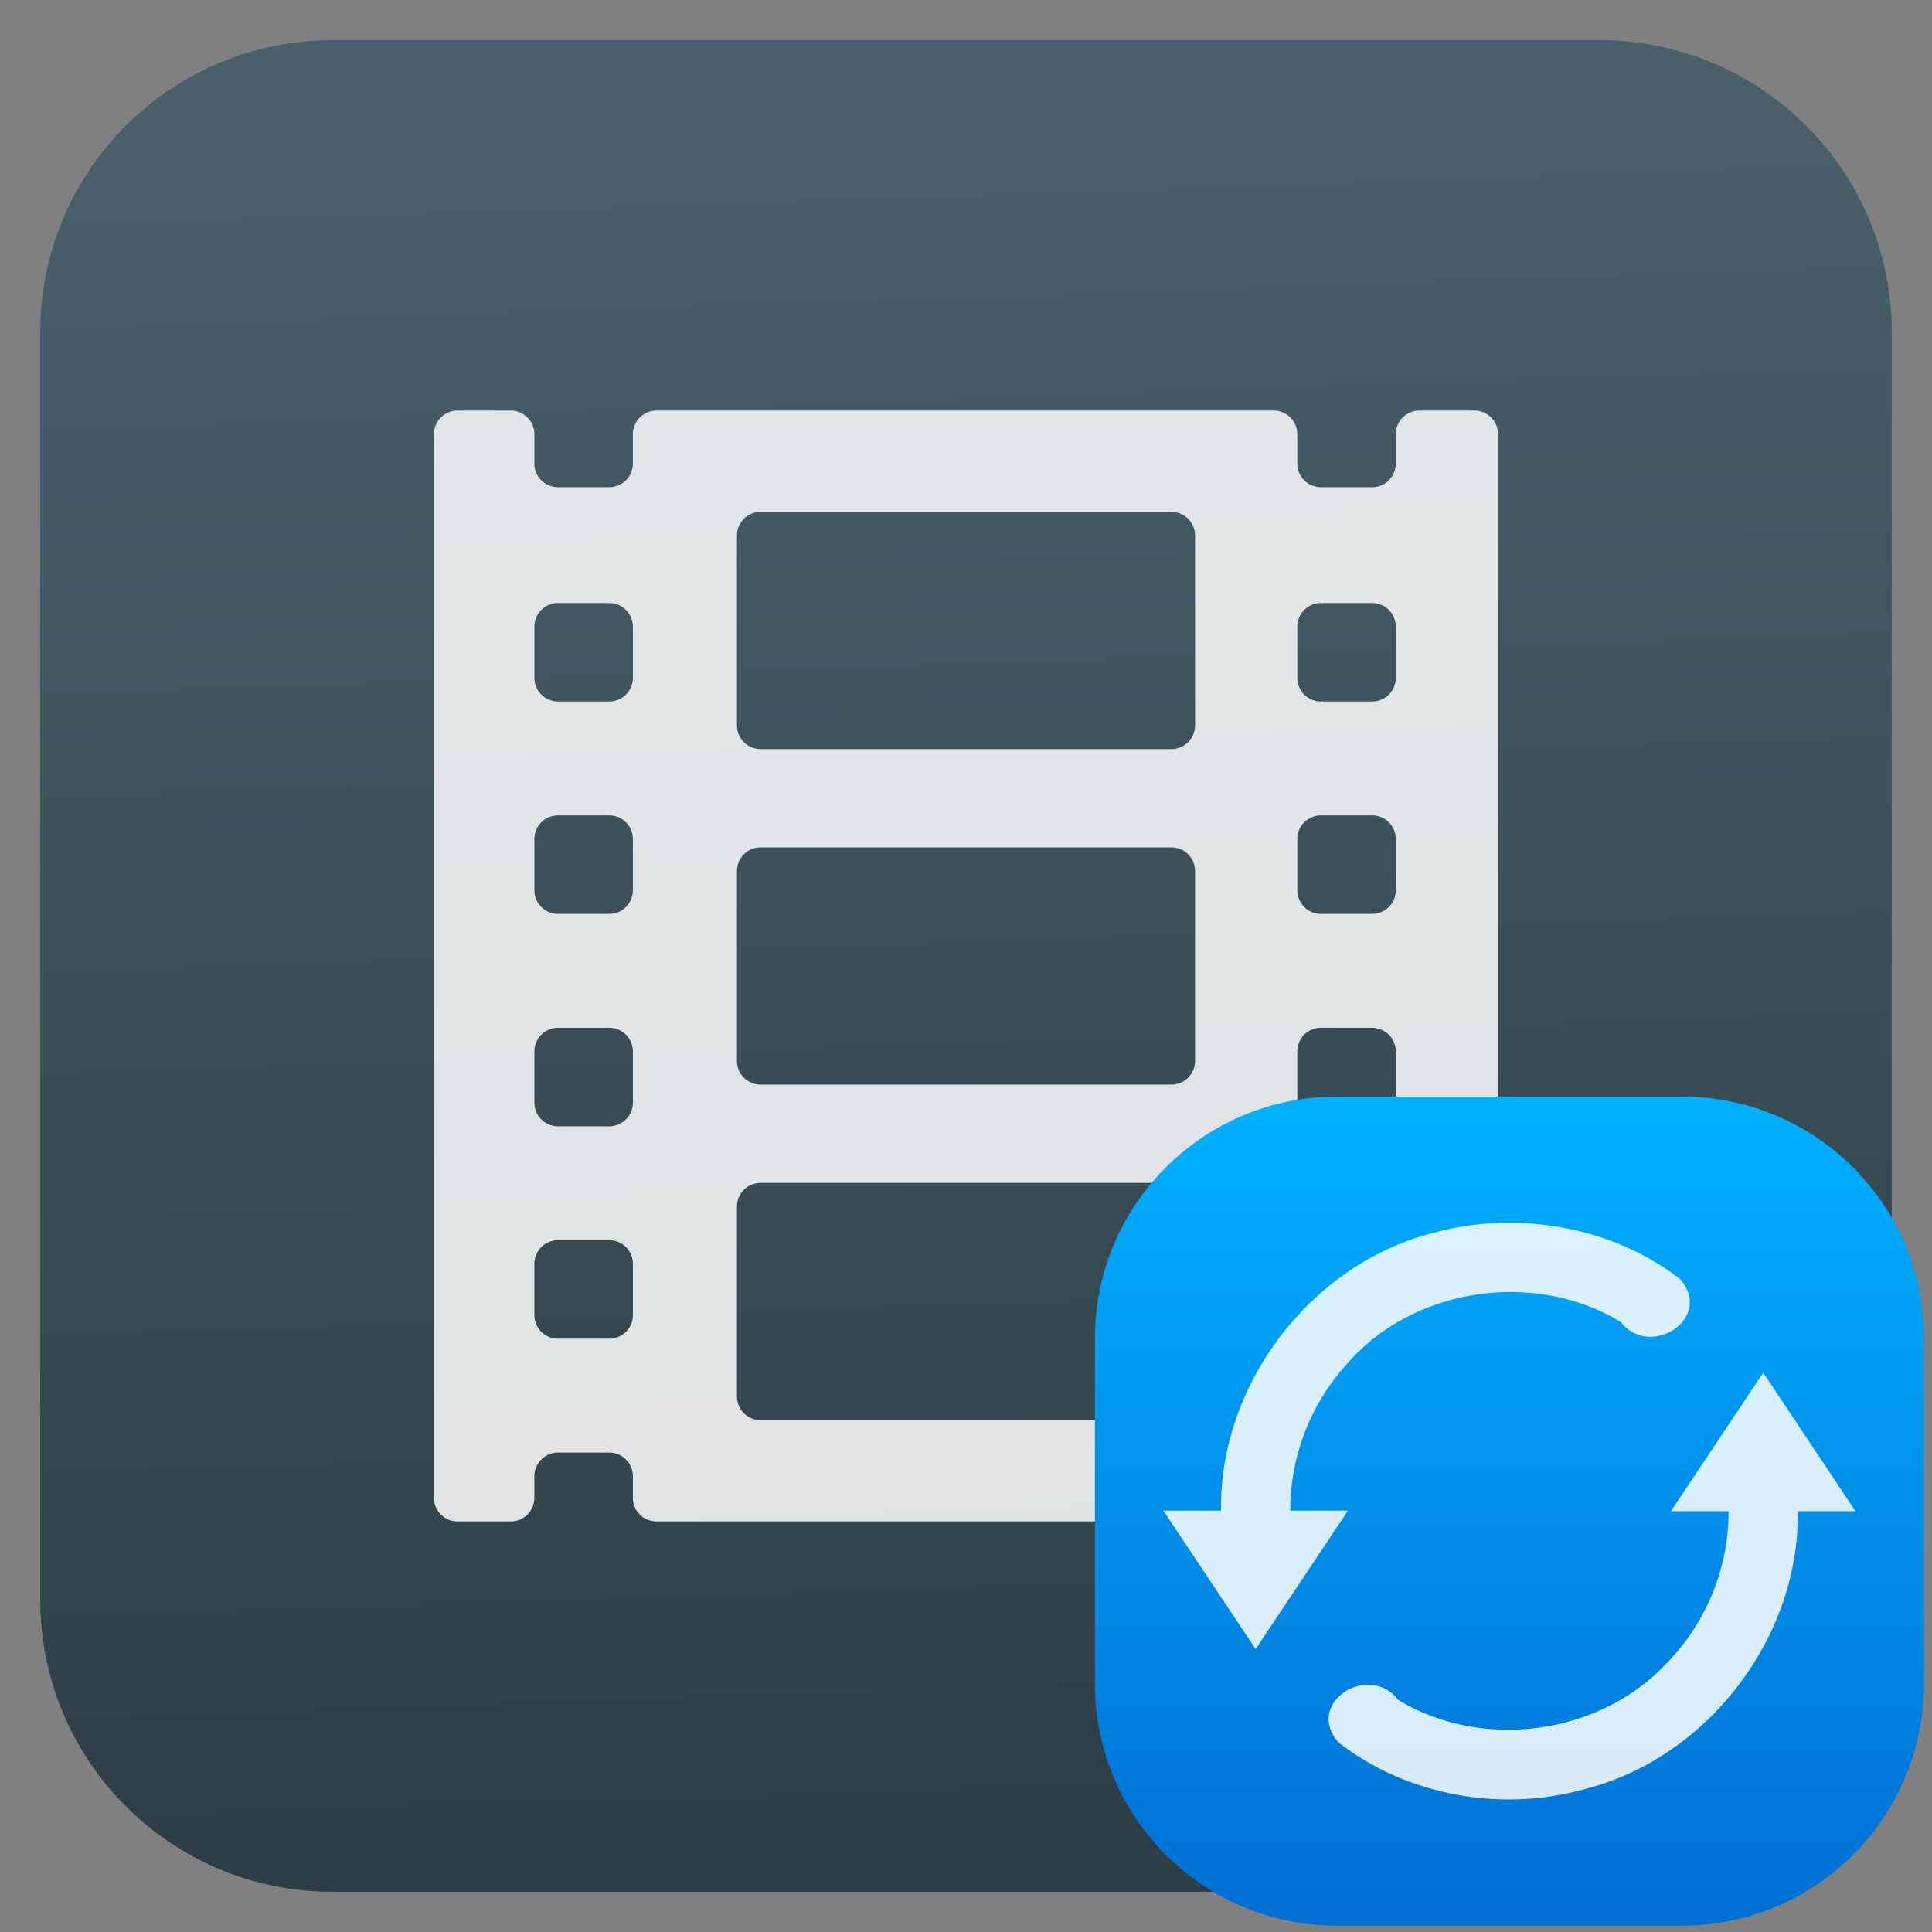 <svg style="clip-rule:evenodd;fill-rule:evenodd;stroke-linejoin:round;stroke-miterlimit:1.414" version="1.1" viewBox="0 0 48 48" xmlns="http://www.w3.org/2000/svg">
 <rect x="0" y="0" width="48" height="48" fill="#808080" stroke="none"/>
 <path d="m47 8.25c0-4.001-3.249-7.25-7.25-7.25h-31.5c-4.001 0-7.25 3.249-7.25 7.25v31.5c0 4.001 3.249 7.25 7.25 7.25h31.5c4.001 0 7.25-3.249 7.25-7.25v-31.5z" style="fill:url(#_Linear1)"/>
 <path d="m36.631 10.2h-1.365c-0.325 0-0.588 0.263-0.588 0.587v0.731c0 0.324-0.262 0.587-0.587 0.587h-1.273c-0.325 0-0.587-0.263-0.587-0.587v-0.731c0-0.324-0.263-0.587-0.588-0.587h-15.332c-0.325 0-0.587 0.263-0.587 0.587v0.731c0 0.324-0.263 0.587-0.588 0.587h-1.273c-0.324 0-0.587-0.263-0.587-0.587v-0.731c0-0.324-0.263-0.587-0.588-0.587h-1.319c-0.325 0-0.588 0.263-0.588 0.587v26.426c0 0.324 0.263 0.587 0.588 0.587h1.319c0.325 0 0.588-0.263 0.588-0.587v-0.537c0-0.324 0.263-0.587 0.587-0.587h1.273c0.325 0 0.588 0.263 0.588 0.587v0.537c0 0.324 0.262 0.587 0.587 0.587h15.332c0.325 0 0.588-0.263 0.588-0.587v-0.537c0-0.324 0.262-0.587 0.587-0.587h1.273c0.325 0 0.587 0.263 0.587 0.587v0.537c0 0.324 0.263 0.587 0.588 0.587h1.365c0.325 0 0.588-0.263 0.588-0.587v-26.426c0-0.324-0.263-0.587-0.588-0.587zm-20.907 22.473c0 0.324-0.263 0.587-0.588 0.587h-1.273c-0.324 0-0.587-0.263-0.587-0.587v-1.274c0-0.324 0.263-0.587 0.587-0.587h1.273c0.325 0 0.588 0.263 0.588 0.587v1.274zm0-5.277c0 0.324-0.263 0.587-0.588 0.587h-1.273c-0.324 0-0.587-0.263-0.587-0.587v-1.274c0-0.324 0.263-0.587 0.587-0.587h1.273c0.325 0 0.588 0.263 0.588 0.587v1.274zm0-5.277c0 0.324-0.263 0.587-0.588 0.587h-1.273c-0.324 0-0.587-0.263-0.587-0.587v-1.273c0-0.325 0.263-0.588 0.587-0.588h1.273c0.325 0 0.588 0.263 0.588 0.588v1.273zm0-5.277c0 0.325-0.263 0.587-0.588 0.587h-1.273c-0.324 0-0.587-0.262-0.587-0.587v-1.273c0-0.325 0.263-0.587 0.587-0.587h1.273c0.325 0 0.588 0.262 0.588 0.587v1.273zm13.967 17.854c0 0.324-0.263 0.587-0.587 0.587h-10.208c-0.324 0-0.587-0.263-0.587-0.587v-4.72c0-0.324 0.263-0.587 0.587-0.587h10.208c0.324 0 0.587 0.263 0.587 0.587v4.72zm0-8.336c0 0.324-0.263 0.587-0.587 0.587h-10.208c-0.324 0-0.587-0.263-0.587-0.587v-4.72c0-0.324 0.263-0.587 0.587-0.587h10.208c0.324 0 0.587 0.263 0.587 0.587v4.72zm0-8.336c0 0.324-0.263 0.587-0.587 0.587h-10.208c-0.324 0-0.587-0.263-0.587-0.587v-4.72c0-0.324 0.263-0.587 0.587-0.587h10.208c0.324 0 0.587 0.263 0.587 0.587v4.72zm4.987 14.649c0 0.324-0.262 0.587-0.587 0.587h-1.273c-0.325 0-0.587-0.263-0.587-0.587v-1.274c0-0.324 0.262-0.587 0.587-0.587h1.273c0.325 0 0.587 0.263 0.587 0.587v1.274zm0-5.277c0 0.324-0.262 0.587-0.587 0.587h-1.273c-0.325 0-0.587-0.263-0.587-0.587v-1.274c0-0.324 0.262-0.587 0.587-0.587h1.273c0.325 0 0.587 0.263 0.587 0.587v1.274zm0-5.277c0 0.324-0.262 0.587-0.587 0.587h-1.273c-0.325 0-0.587-0.263-0.587-0.587v-1.273c0-0.325 0.262-0.588 0.587-0.588h1.273c0.325 0 0.587 0.263 0.587 0.588v1.273zm0-5.277c0 0.325-0.262 0.587-0.587 0.587h-1.273c-0.325 0-0.587-0.262-0.587-0.587v-1.273c0-0.325 0.262-0.587 0.587-0.587h1.273c0.325 0 0.587 0.262 0.587 0.587v1.273z" style="fill-opacity:.85;fill-rule:nonzero;fill:#fff"/>
 <path d="m47.8 33.251c0-3.315-2.691-6.006-6.006-6.006h-8.585c-3.315 0-6.006 2.691-6.006 6.006v8.585c0 3.315 2.691 6.006 6.006 6.006h8.585c3.315 0 6.006-2.691 6.006-6.006v-8.585z" style="fill:url(#_Linear2)"/>
 <path d="m37.516 30.379c1.508 4e-3 3.036 0.474 4.23 1.404 0.84 0.967-0.76 2.002-1.48 1.059-2.169-1.312-5.227-0.85-6.859 1.112-0.868 0.973-1.357 2.272-1.351 3.577h1.433l-2.293 3.439-2.293-3.439h1.433c-0.046-3.114 2.194-6.076 5.201-6.883 0.645-0.177 1.309-0.276 1.979-0.269zm6.291 3.726l2.293 3.44h-1.433c0.041 3.151-2.256 6.146-5.315 6.91-2.064 0.577-4.399 0.156-6.095-1.163-0.866-0.983 0.756-2.009 1.483-1.057 2.101 1.275 5.043 0.87 6.702-0.95 0.96-0.99 1.512-2.361 1.505-3.74h-1.433l2.293-3.44z" style="fill-opacity:.85;fill-rule:nonzero;fill:#fff"/>
 <defs>
  <linearGradient id="_Linear1" x2="1" gradientTransform="matrix(-1.769,-42.462,42.462,-1.769,25.769,45.231)" gradientUnits="userSpaceOnUse">
   <stop style="stop-color:#2e3e46" offset="0"/>
   <stop style="stop-color:#47606a" offset="1"/>
  </linearGradient>
  <linearGradient id="_Linear2" x2="1" gradientTransform="matrix(1.26123e-15,-20.597,20.597,1.26123e-15,37.502,47.842)" gradientUnits="userSpaceOnUse">
   <stop style="stop-color:#016ed4" offset="0"/>
   <stop style="stop-color:#00b1ff" offset="1"/>
  </linearGradient>
 </defs>
</svg>
